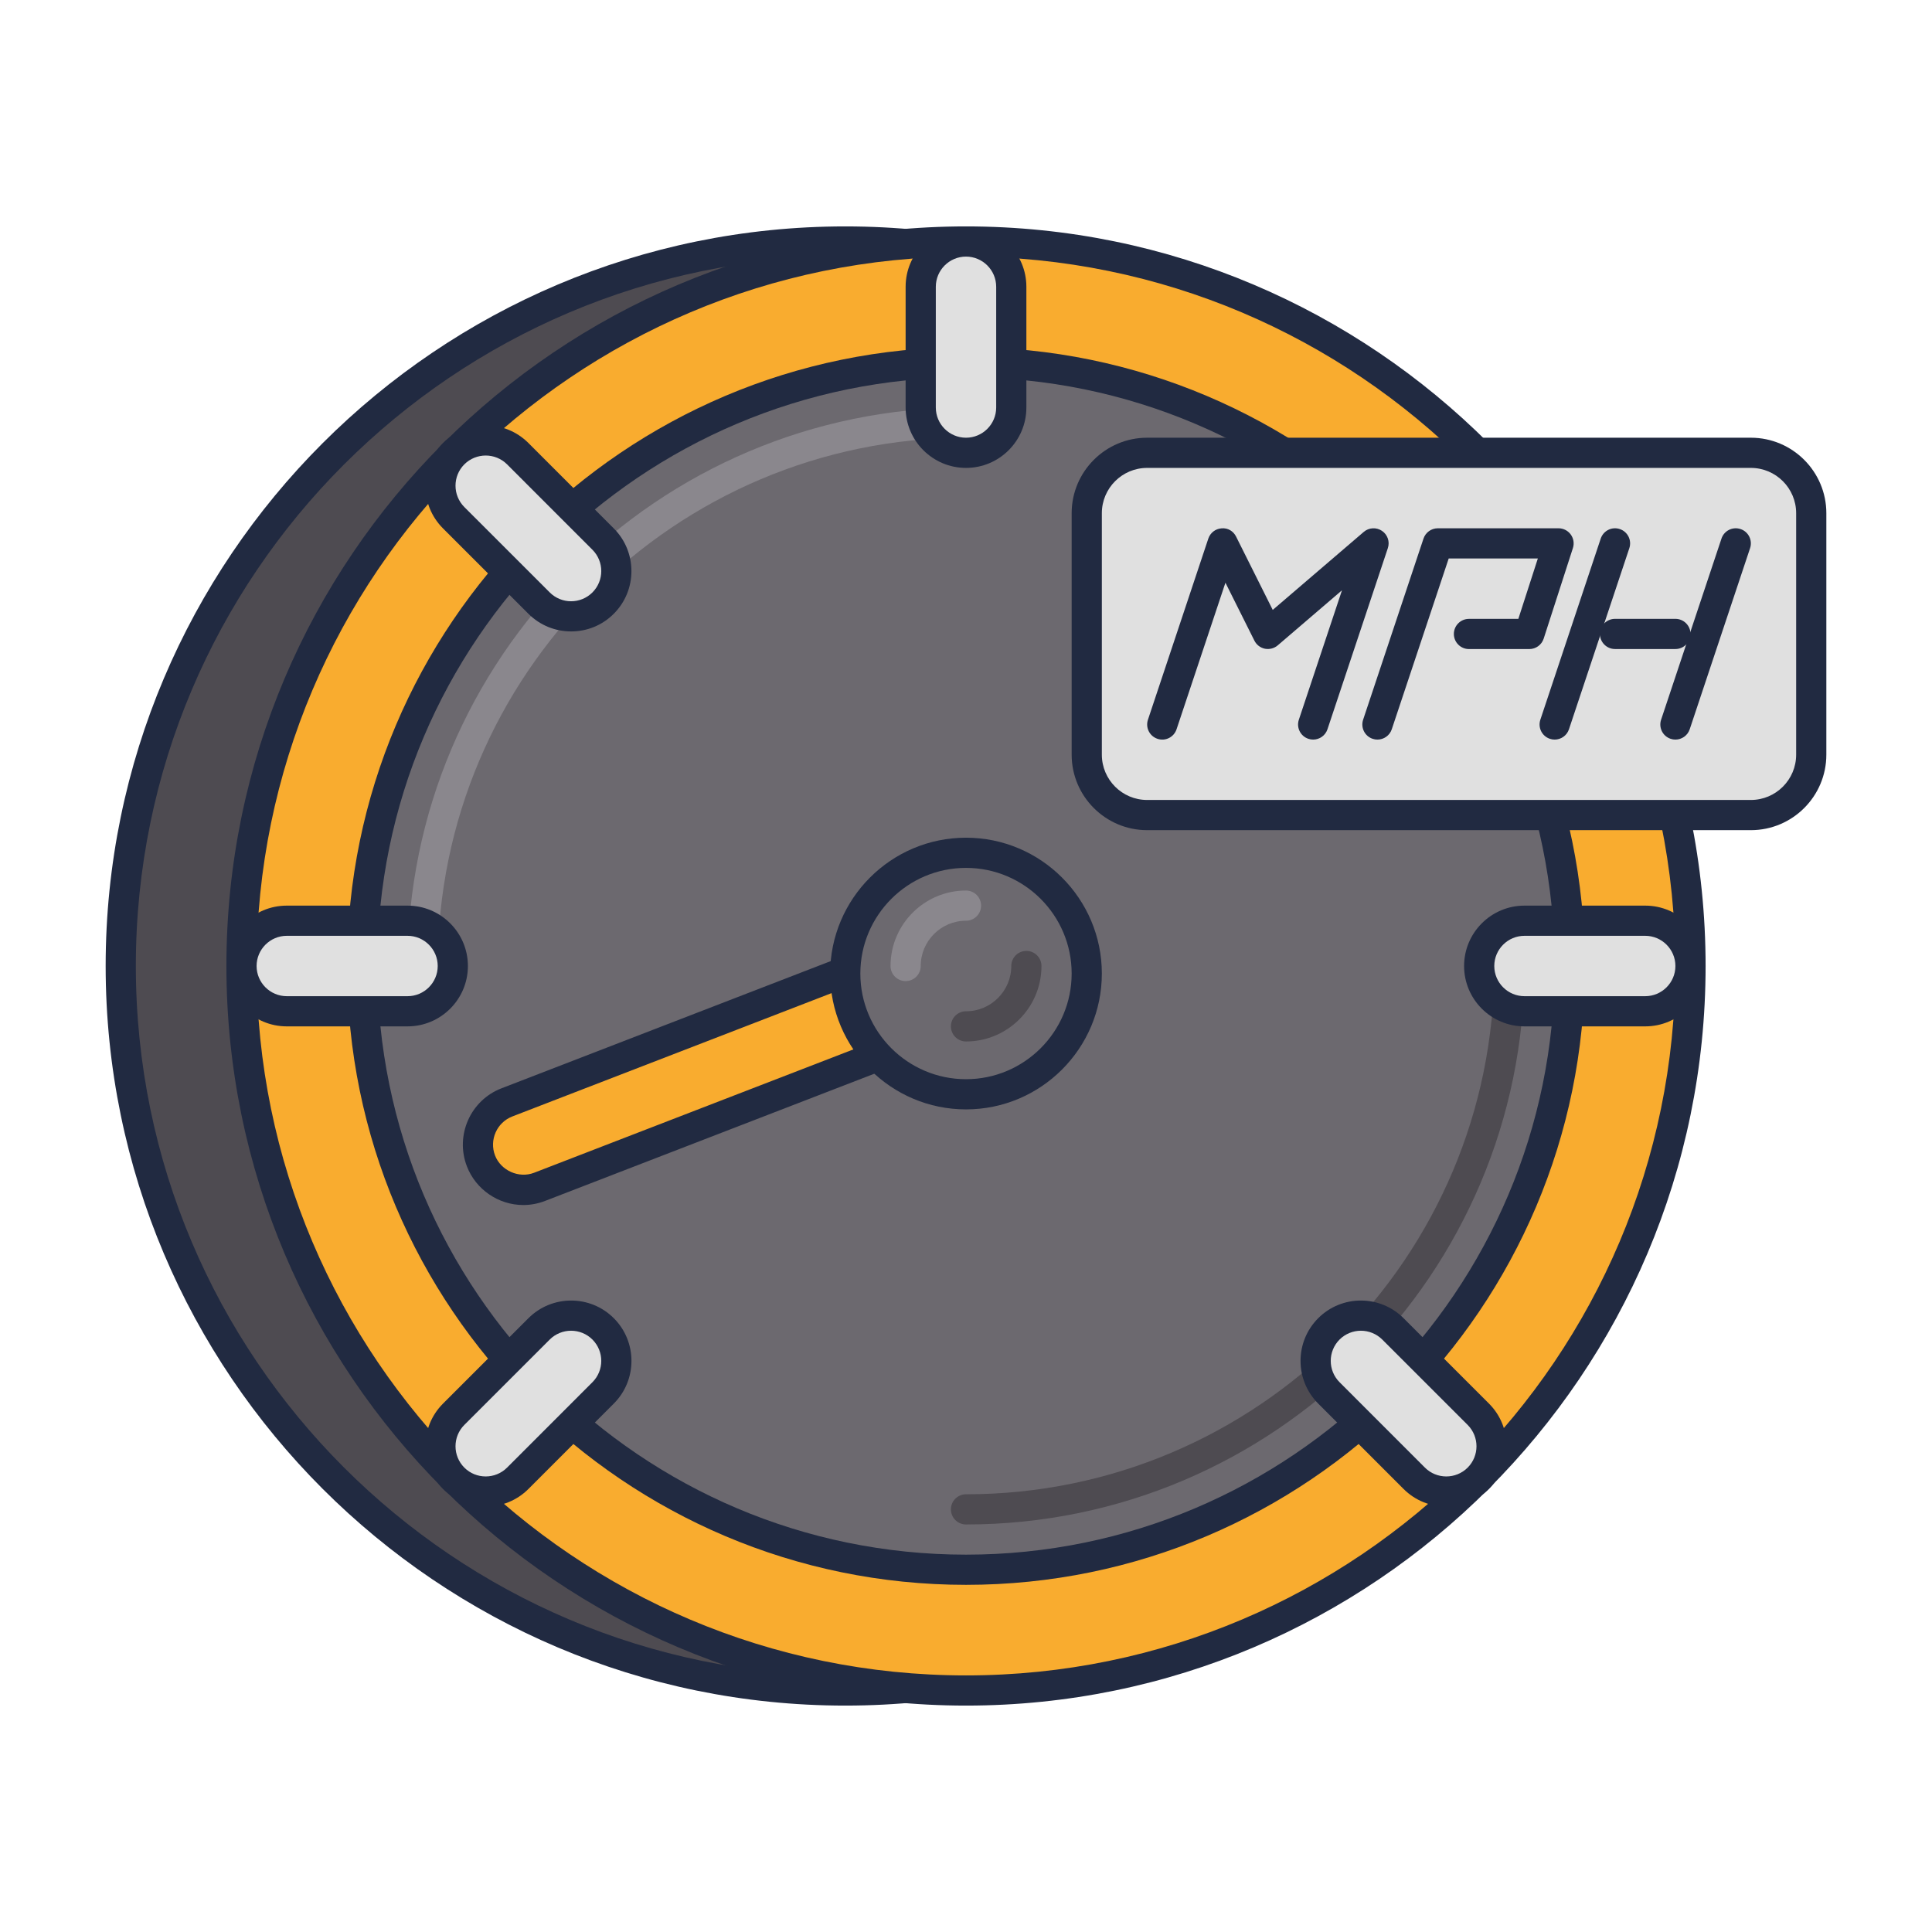 <svg id="Icon_Set" enable-background="new 0 0 64 64" height="512" viewBox="0 0 64 64" width="512" xmlns="http://www.w3.org/2000/svg"><path d="m28 8c-13.255 0-24 10.745-24 24s10.745 24 24 24 24-10.745 24-24-10.745-24-24-24z" fill="#4e4b51"/><path d="m28 56.5c-13.509 0-24.5-10.991-24.5-24.5s10.991-24.5 24.5-24.5 24.5 10.991 24.5 24.5-10.991 24.5-24.5 24.5zm0-48c-12.958 0-23.5 10.542-23.5 23.5s10.542 23.5 23.5 23.5 23.5-10.542 23.5-23.5-10.542-23.5-23.5-23.5z" fill="#212a41"/><path d="m32 8c-13.255 0-24 10.745-24 24s10.745 24 24 24 24-10.745 24-24-10.745-24-24-24z" fill="#f9ac2f"/><path d="m32 56.5c-13.509 0-24.5-10.991-24.5-24.5s10.991-24.5 24.5-24.5 24.5 10.991 24.5 24.5-10.991 24.5-24.5 24.5zm0-48c-12.958 0-23.5 10.542-23.5 23.5s10.542 23.5 23.5 23.5 23.5-10.542 23.5-23.5-10.542-23.5-23.5-23.5z" fill="#212a41"/><path d="m32 12c-11.046 0-20 8.954-20 20s8.954 20 20 20 20-8.954 20-20-8.954-20-20-20z" fill="#6c696f"/><path d="m32 52.5c-11.304 0-20.5-9.196-20.5-20.5s9.196-20.5 20.5-20.5 20.5 9.196 20.5 20.5-9.196 20.5-20.5 20.5zm0-40c-10.752 0-19.5 8.748-19.5 19.5s8.748 19.5 19.5 19.5 19.5-8.748 19.5-19.5-8.748-19.5-19.5-19.5z" fill="#212a41"/><path d="m14 32.5c-.276 0-.5-.224-.5-.5 0-10.201 8.299-18.5 18.5-18.5.276 0 .5.224.5.5s-.224.5-.5.5c-9.649 0-17.5 7.851-17.5 17.5 0 .276-.224.5-.5.5z" fill="#8a878d"/><path d="m30.5 13.5v-4c0-.829.671-1.5 1.5-1.5s1.5.671 1.5 1.5v4c0 .829-.671 1.5-1.5 1.5s-1.5-.671-1.5-1.5z" fill="#e0e0e0"/><path d="m32 15.5c-1.103 0-2-.897-2-2v-4c0-1.103.897-2 2-2s2 .897 2 2v4c0 1.103-.897 2-2 2zm0-7c-.551 0-1 .449-1 1v4c0 .551.449 1 1 1s1-.449 1-1v-4c0-.551-.449-1-1-1z" fill="#212a41"/><path d="m9.5 30.5h4c.829 0 1.5.671 1.5 1.5s-.671 1.5-1.5 1.5h-4c-.829 0-1.5-.671-1.5-1.5s.671-1.5 1.5-1.5z" fill="#e0e0e0"/><path d="m13.5 34h-4c-1.103 0-2-.897-2-2s.897-2 2-2h4c1.103 0 2 .897 2 2s-.897 2-2 2zm-4-3c-.551 0-1 .449-1 1s.449 1 1 1h4c.551 0 1-.449 1-1s-.449-1-1-1z" fill="#212a41"/><path d="m17.151 15.029 2.828 2.828c.586.586.586 1.535 0 2.121s-1.535.586-2.121 0l-2.828-2.828c-.586-.586-.586-1.535 0-2.121.585-.585 1.535-.585 2.121 0z" fill="#e0e0e0"/><path d="m18.918 20.917c-.512 0-1.024-.195-1.414-.585l-2.829-2.828c-.78-.78-.78-2.049 0-2.829.781-.781 2.049-.78 2.829 0l2.828 2.829c.78.78.78 2.048 0 2.828-.389.391-.901.585-1.414.585zm-2.828-5.827c-.256 0-.513.098-.708.292-.39.39-.39 1.024 0 1.415l2.829 2.828c.39.39 1.024.39 1.414 0s.39-1.024 0-1.414l-2.828-2.829c-.194-.194-.451-.292-.707-.292z" fill="#212a41"/><path d="m19.979 46.142-2.828 2.828c-.586.586-1.535.586-2.121 0s-.586-1.535 0-2.121l2.828-2.828c.586-.586 1.535-.586 2.121 0s.586 1.535 0 2.121z" fill="#e0e0e0"/><path d="m16.09 49.909c-.512 0-1.024-.195-1.414-.585-.78-.78-.78-2.049 0-2.829l2.829-2.828c.779-.779 2.049-.78 2.828 0 .78.78.78 2.048 0 2.828l-2.828 2.829c-.39.39-.903.585-1.415.585zm2.828-5.827c-.256 0-.512.098-.707.292l-2.829 2.828c-.39.39-.39 1.024 0 1.415.389.389 1.024.39 1.415 0l2.828-2.829c.39-.39.39-1.024 0-1.414-.194-.194-.451-.292-.707-.292z" fill="#212a41"/><path d="m17.333 39.418c-.602 0-1.17-.365-1.4-.96-.298-.772.086-1.641.859-1.94l14.667-5.667c.771-.299 1.641.086 1.94.859.298.772-.086 1.641-.859 1.94l-14.667 5.667c-.178.068-.36.101-.54.101z" fill="#f9ac2f"/><path d="m17.333 39.918c-.82 0-1.57-.514-1.866-1.28-.397-1.028.116-2.189 1.145-2.586l14.667-5.667c.498-.192 1.042-.18 1.53.037.489.216.864.61 1.057 1.108.397 1.028-.116 2.189-1.145 2.586l-14.667 5.667c-.233.09-.475.135-.721.135zm14.667-8.669c-.122 0-.243.022-.36.068l-14.668 5.667c-.514.199-.771.779-.573 1.293.192.497.786.768 1.294.572l14.667-5.667c.514-.199.771-.779.573-1.293-.096-.249-.284-.446-.529-.554-.13-.057-.267-.086-.404-.086z" fill="#212a41"/><path d="m32 28.25c-2.209 0-4 1.791-4 4s1.791 4 4 4 4-1.791 4-4-1.791-4-4-4z" fill="#6c696f"/><path d="m32 36.75c-2.481 0-4.5-2.019-4.5-4.5s2.019-4.5 4.5-4.5 4.5 2.019 4.5 4.5-2.019 4.5-4.5 4.5zm0-8c-1.93 0-3.5 1.57-3.5 3.5s1.57 3.5 3.5 3.5 3.5-1.57 3.5-3.5-1.57-3.5-3.5-3.5z" fill="#212a41"/><path d="m58 27h-20c-1.105 0-2-.895-2-2v-8c0-1.105.895-2 2-2h20c1.105 0 2 .895 2 2v8c0 1.105-.895 2-2 2z" fill="#e0e0e0"/><g fill="#212a41"><path d="m58 27.5h-20c-1.378 0-2.5-1.122-2.5-2.5v-8c0-1.378 1.122-2.5 2.5-2.5h20c1.378 0 2.5 1.122 2.5 2.5v8c0 1.378-1.122 2.5-2.5 2.5zm-20-12c-.827 0-1.5.673-1.5 1.5v8c0 .827.673 1.5 1.5 1.5h20c.827 0 1.5-.673 1.5-1.5v-8c0-.827-.673-1.5-1.5-1.5z"/><path d="m43.5 24.5c-.052 0-.105-.008-.158-.026-.262-.087-.403-.37-.316-.632l1.429-4.288-2.129 1.825c-.118.1-.272.139-.424.111-.151-.031-.279-.129-.348-.267l-.96-1.92-1.619 4.855c-.087.261-.368.405-.632.316-.262-.087-.403-.37-.316-.632l2-6c.064-.192.237-.326.438-.34.212-.02.393.094.483.275l1.213 2.427 3.014-2.583c.17-.147.418-.161.604-.036.187.125.267.36.195.573l-2 6c-.07.21-.265.342-.474.342z"/><path d="m45.629 24.5c-.052 0-.105-.008-.158-.026-.262-.087-.403-.37-.316-.632l2-6c.068-.204.259-.342.474-.342h4c.16 0 .31.077.404.206s.121.296.072.448l-.968 3c-.067.207-.259.347-.476.347h-2c-.276 0-.5-.224-.5-.5s.224-.5.5-.5h1.636l.646-2h-2.953l-1.886 5.658c-.07.209-.265.341-.475.341z"/><path d="m51.5 24.5c-.052 0-.105-.008-.158-.026-.262-.087-.403-.37-.316-.632l2-6c.087-.262.369-.404.632-.316.262.087.403.37.316.632l-2 6c-.07.21-.265.342-.474.342z"/><path d="m55.5 24.5c-.052 0-.105-.008-.158-.026-.262-.087-.403-.37-.316-.632l2-6c.087-.262.368-.404.632-.316.262.087.403.37.316.632l-2 6c-.07.21-.265.342-.474.342z"/><path d="m55.5 21.5h-2c-.276 0-.5-.224-.5-.5s.224-.5.5-.5h2c.276 0 .5.224.5.5s-.224.5-.5.5z"/></g><path d="m32 50.5c-.276 0-.5-.224-.5-.5s.224-.5.5-.5c9.649 0 17.5-7.851 17.5-17.5 0-.276.224-.5.5-.5s.5.224.5.5c0 10.201-8.299 18.5-18.5 18.5z" fill="#4e4b51"/><path d="m50.5 30.5h4c.829 0 1.5.671 1.5 1.5s-.671 1.5-1.5 1.5h-4c-.829 0-1.5-.671-1.5-1.5s.671-1.5 1.5-1.5z" fill="#e0e0e0"/><path d="m54.5 34h-4c-1.103 0-2-.897-2-2s.897-2 2-2h4c1.103 0 2 .897 2 2s-.897 2-2 2zm-4-3c-.551 0-1 .449-1 1s.449 1 1 1h4c.551 0 1-.449 1-1s-.449-1-1-1z" fill="#212a41"/><path d="m46.142 44.021 2.828 2.828c.586.586.586 1.535 0 2.121s-1.535.586-2.121 0l-2.828-2.828c-.586-.586-.586-1.535 0-2.121s1.535-.586 2.121 0z" fill="#e0e0e0"/><path d="m47.91 49.909c-.512 0-1.024-.195-1.415-.585l-2.828-2.829c-.78-.78-.78-2.048 0-2.828.779-.78 2.049-.78 2.828 0l2.829 2.828c.78.78.78 2.049 0 2.829-.39.39-.902.585-1.414.585zm-2.828-5.827c-.256 0-.512.098-.707.292-.39.39-.39 1.024 0 1.414l2.828 2.829c.39.39 1.025.389 1.415 0 .39-.39.39-1.024 0-1.415l-2.829-2.828c-.195-.194-.452-.292-.707-.292z" fill="#212a41"/><path d="m30 32.5c-.276 0-.5-.224-.5-.5 0-1.378 1.122-2.5 2.5-2.5.276 0 .5.224.5.5s-.224.5-.5.5c-.827 0-1.5.673-1.5 1.5 0 .276-.224.5-.5.5z" fill="#8a878d"/><path d="m32 34.5c-.276 0-.5-.224-.5-.5s.224-.5.5-.5c.827 0 1.5-.673 1.5-1.5 0-.276.224-.5.5-.5s.5.224.5.5c0 1.378-1.122 2.5-2.5 2.5z" fill="#4e4b51"/></svg>